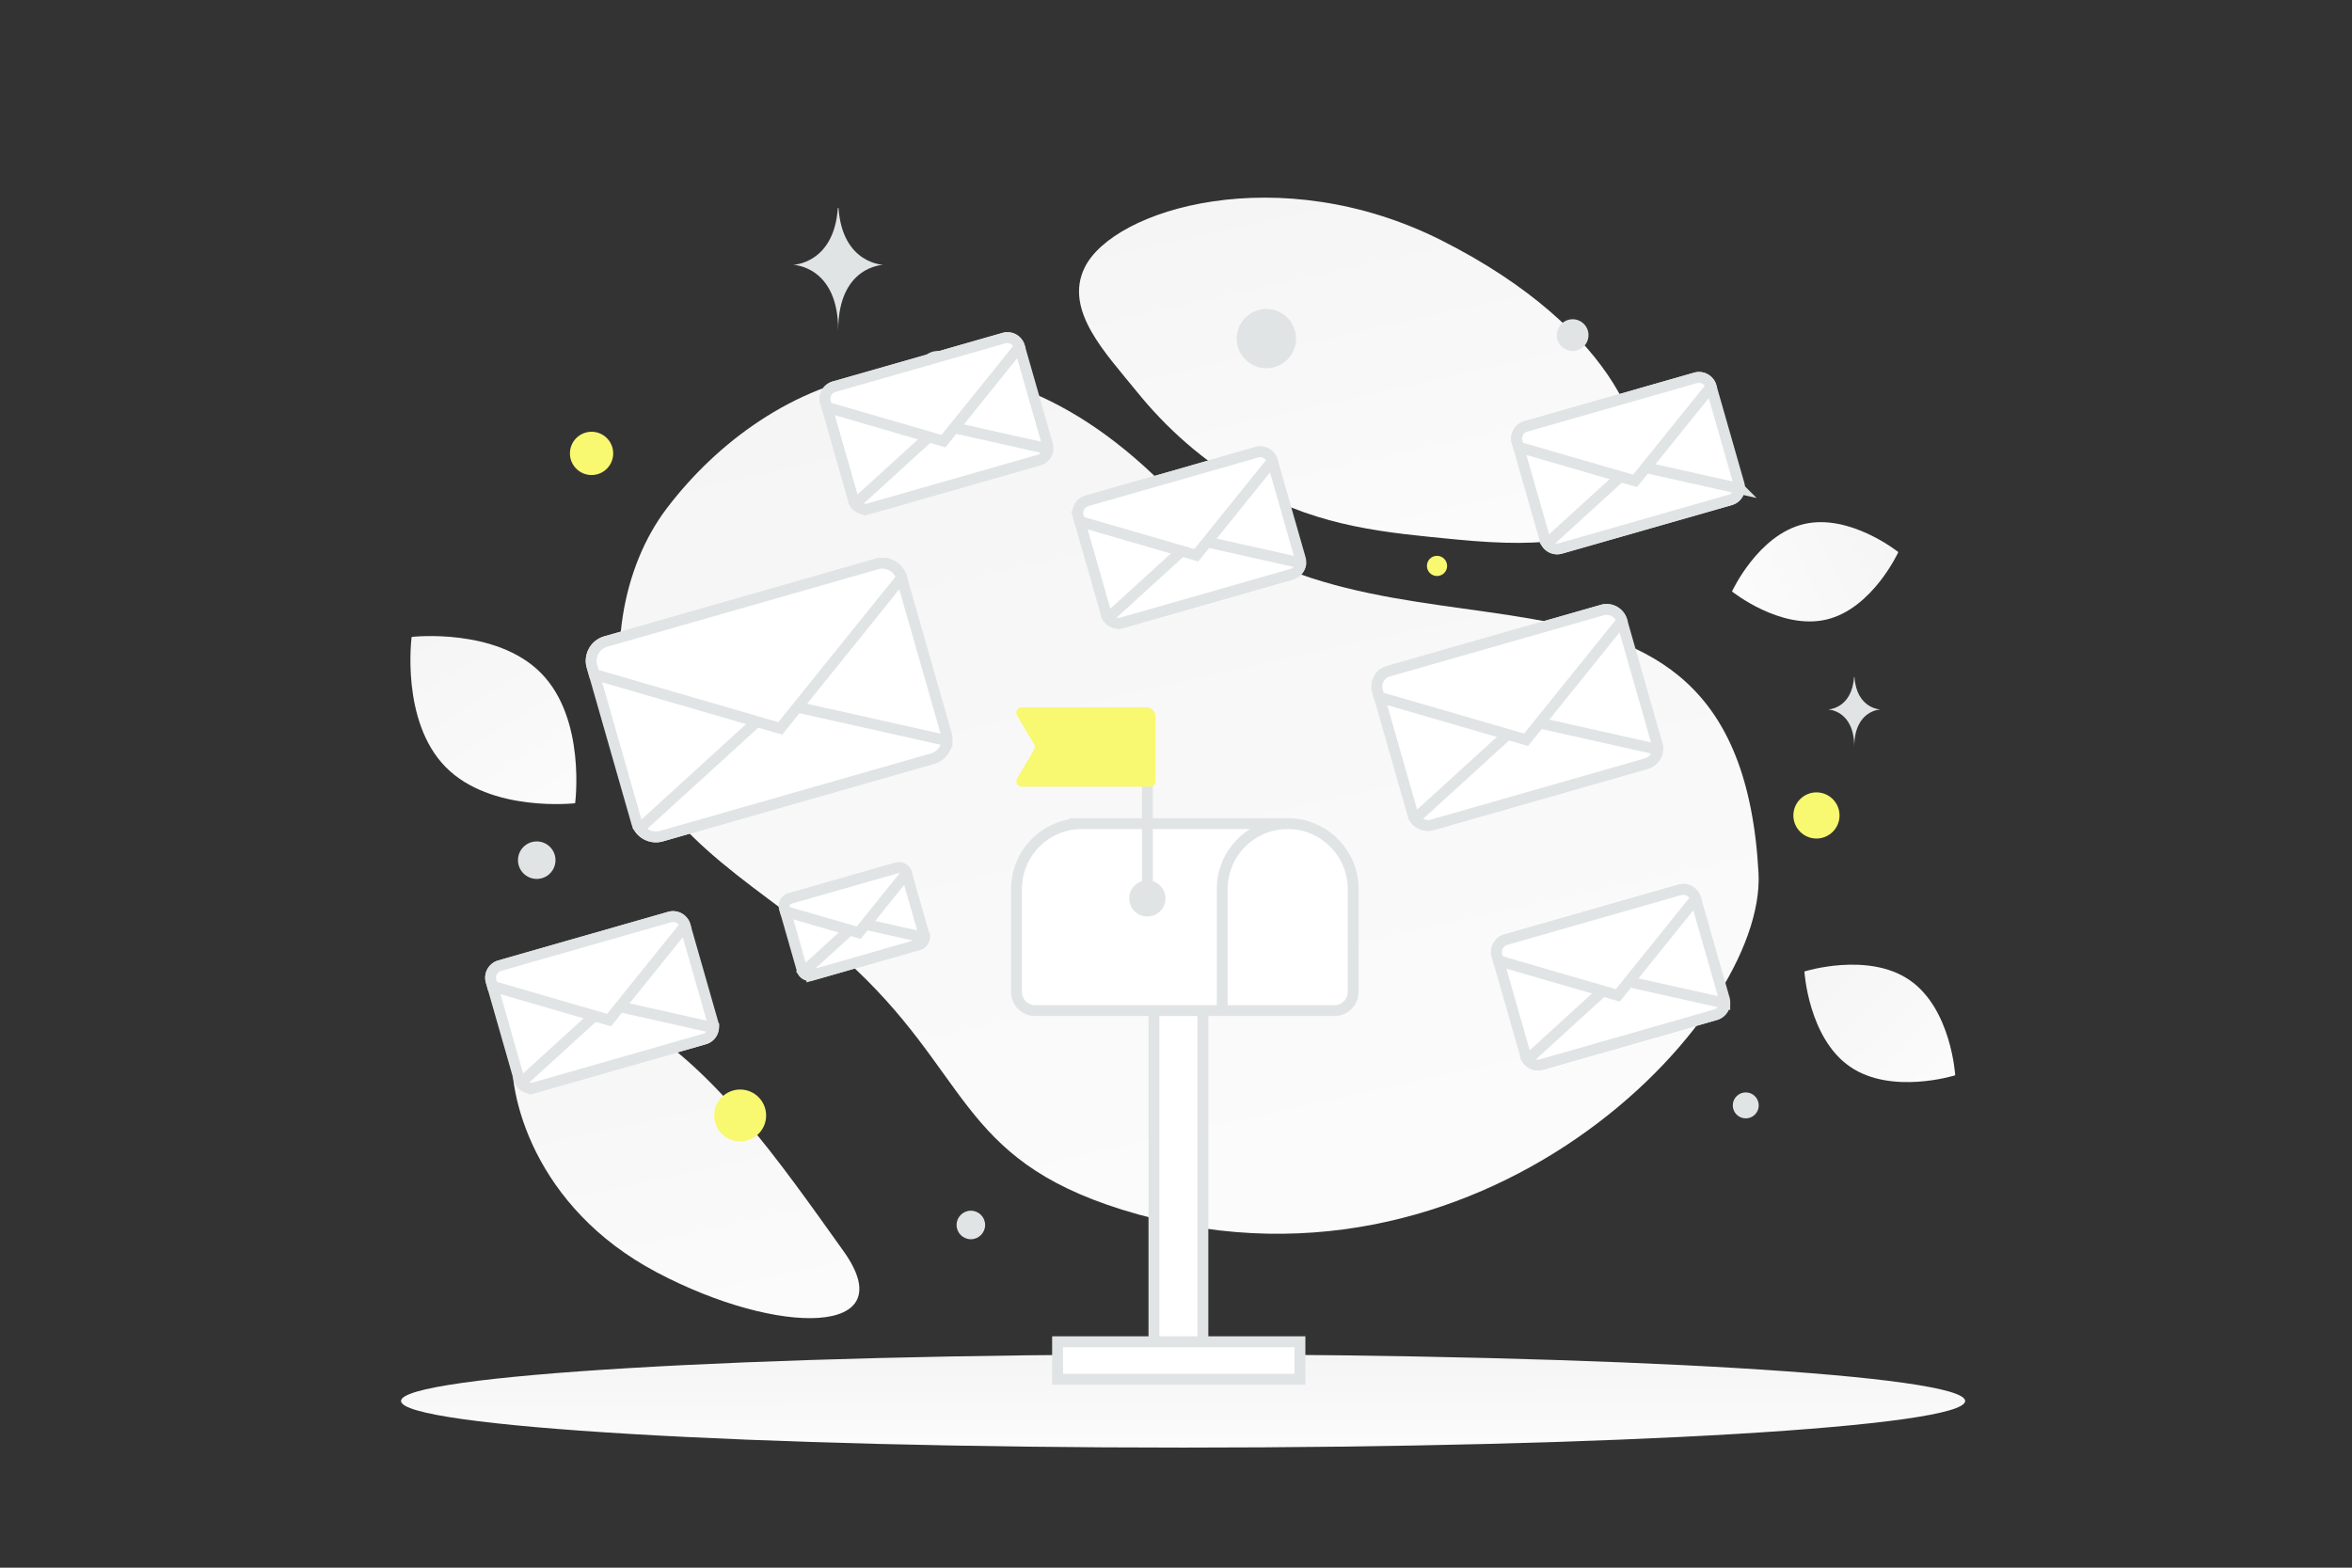 <svg width="900" height="600" viewBox="0 0 900 600" fill="none" xmlns="http://www.w3.org/2000/svg"><rect x="0" y="0" width="900" height="600" fill="#333333" stroke="none"/><path fill="transparent" d="M0 0h900v600H0z"/><path d="M672.9 334.088c3.066 56.505-107.405 171.4-243.568 128.874-63.328-19.781-57.964-52.612-106.119-95.881-28.703-25.788-69.943-45.289-81.414-82.775-9.908-32.356-3.832-67.134 13.347-89.755 38.635-50.872 116.631-85.708 193.482-5.554s216.347-.639 224.272 145.091z" fill="url(#a)"/><path d="M624.963 189.348c-10.123 18.067-32.294 20.549-67.814 17.116-26.713-2.587-51.073-4.589-77.788-19.154-18.699-10.188-33.501-23.971-44.304-37.359-11.707-14.502-28.047-31.054-20.036-47.497 11.008-22.589 74.667-41.613 136.482-10.502 67.904 34.185 83.363 79.738 73.46 97.396z" fill="url(#b)"/><path d="M322.779 478.849c-24.831-34.737-50.26-71.657-83.552-89.841-34.339-18.766-40.672-7.2-43.049 11.187-2.377 18.387 8.218 61.953 55.081 86.741 46.876 24.795 94.753 24.423 71.52-8.087z" fill="url(#c)"/><path d="M698.914 237.112c-17.572 4.163-36.157-10.74-36.157-10.74s9.918-21.643 27.496-25.793c17.572-4.163 36.151 10.726 36.151 10.726s-9.918 21.644-27.49 25.807z" fill="url(#d)"/><path d="M707.902 408.242c15.931 10.974 40.269 3.303 40.269 3.303s-1.507-25.459-17.449-36.422c-15.931-10.973-40.259-3.313-40.259-3.313s1.507 25.459 17.439 36.432z" fill="url(#e)"/><path d="M170.51 293.549c17.271 17.578 49.567 13.872 49.567 13.872s4.274-32.207-13.013-49.774c-17.271-17.579-49.551-13.883-49.551-13.883s-4.274 32.207 12.997 49.785z" fill="url(#f)"/><circle cx="695.073" cy="312.099" r="8.833" transform="rotate(180 695.073 312.099)" fill="#F9F871"/><circle cx="283.226" cy="426.931" r="9.937" transform="rotate(180 283.226 426.931)" fill="#F9F871"/><circle r="8.281" transform="matrix(-1 0 0 1 226.363 173.529)" fill="#F9F871"/><circle r="3.865" transform="matrix(-1 0 0 1 549.878 216.591)" fill="#F9F871"/><circle r="4.969" transform="matrix(-1 0 0 1 668.022 423.066)" fill="#E1E4E5"/><circle r="7.177" transform="matrix(-1 0 0 1 205.384 329.214)" fill="#E1E4E5"/><circle r="5.462" transform="matrix(-1 0 0 1 371.5 468.83)" fill="#E1E4E5"/><circle r="6.073" transform="matrix(-1 0 0 1 601.773 128.259)" fill="#E1E4E5"/><circle r="5.453" transform="scale(1 -1) rotate(-75 -47.767 -308.71)" fill="#E1E4E5"/><circle r="7.255" transform="matrix(-1 0 0 1 358.841 141.587)" fill="#E1E4E5"/><ellipse rx="5.581" ry="4.464" transform="matrix(-1 0 0 1 611.157 293.675)" fill="#E1E4E5"/><circle r="11.349" transform="scale(1 -1) rotate(-75 157.847 -380.565)" fill="#E1E4E5"/><path d="M709.46 259.1h.146c.864 12.249 9.974 12.438 9.974 12.438s-10.045.196-10.045 14.349c0-14.153-10.045-14.349-10.045-14.349s9.105-.189 9.97-12.438zM320.608 79.589h.251c1.489 21.435 17.178 21.765 17.178 21.765s-17.3.343-17.3 25.111c0-24.768-17.3-25.111-17.3-25.111s15.682-.33 17.171-21.765z" fill="#E1E4E5"/><path d="M452.714 554.033c165.277 0 299.261-7.986 299.261-17.837 0-9.851-133.984-17.836-299.261-17.836-165.278 0-299.261 7.985-299.261 17.836 0 9.851 133.983 17.837 299.261 17.837z" fill="url(#g)"/><path d="M441.562 523.493h18.726V354.966h-18.726v168.527z" fill="#fff" stroke="#E1E4E5" stroke-width="4.161"/><path d="M404.682 513.524v14.354h92.748v-14.354h-92.748zm215.932-275.889 13.485 47.134a6.066 6.066 0 0 1-4.16 7.505l-81.857 23.417a6.067 6.067 0 0 1-6.606-2.315 6.037 6.037 0 0 1-.894-1.852l-13.478-47.114a6.059 6.059 0 0 1 4.154-7.499l81.857-23.423a6.07 6.07 0 0 1 7.499 4.147z" fill="#fff" stroke="#E1E4E5" stroke-width="4.161"/><path d="M634.316 286.843a6.068 6.068 0 0 1-4.382 5.425l-81.851 23.423a6.067 6.067 0 0 1-6.606-2.314l41.689-37.985 51.15 11.451z" fill="#fff" stroke="#E1E4E5" stroke-width="4.161"/><path d="m620.614 237.635-36.648 45.503-56.171-16.315-.691-2.413a6.059 6.059 0 0 1 4.154-7.499l81.857-23.423a6.07 6.07 0 0 1 7.499 4.147zm-275.609-16.514 17.086 59.72a7.685 7.685 0 0 1-5.271 9.509l-103.717 29.67a7.685 7.685 0 0 1-8.369-2.933 7.63 7.63 0 0 1-1.132-2.346l-17.078-59.695a7.676 7.676 0 0 1 5.263-9.502l103.716-29.678c4.074-1.165 8.312 1.181 9.502 5.255z" fill="#fff" stroke="#E1E4E5" stroke-width="4.161"/><path d="M362.363 283.468a7.686 7.686 0 0 1-5.552 6.874L253.103 320.02a7.686 7.686 0 0 1-8.37-2.933l52.821-48.128 64.809 14.509z" fill="#fff" stroke="#E1E4E5" stroke-width="4.161"/><path d="m345.005 221.121-46.434 57.654-71.172-20.672-.875-3.057a7.676 7.676 0 0 1 5.263-9.502l103.716-29.678c4.074-1.165 8.312 1.181 9.502 5.255zM648.85 343.965l10.962 38.316a4.932 4.932 0 0 1-3.382 6.102l-66.544 19.036a4.932 4.932 0 0 1-6.096-3.388l-10.958-38.3a4.925 4.925 0 0 1 3.377-6.096l66.544-19.042a4.937 4.937 0 0 1 6.097 3.372z" fill="#fff" stroke="#E1E4E5" stroke-width="4.161"/><path d="M659.987 383.967a4.933 4.933 0 0 1-3.562 4.41l-66.539 19.042a4.931 4.931 0 0 1-5.37-1.882l33.889-30.879 41.582 9.309z" fill="#fff" stroke="#E1E4E5" stroke-width="4.161"/><path d="m648.85 343.965-29.792 36.991-45.664-13.264-.562-1.961a4.925 4.925 0 0 1 3.377-6.096l66.544-19.042a4.937 4.937 0 0 1 6.097 3.372zm-386.691 10.319 10.706 37.42a4.816 4.816 0 0 1-3.303 5.959l-64.987 18.59a4.814 4.814 0 0 1-5.244-1.838 4.774 4.774 0 0 1-.71-1.47l-10.701-37.404a4.81 4.81 0 0 1 3.298-5.953l64.987-18.596a4.82 4.82 0 0 1 5.954 3.292z" fill="#fff" stroke="#E1E4E5" stroke-width="4.161"/><path d="M273.036 393.35a4.819 4.819 0 0 1-3.479 4.308l-64.982 18.596a4.817 4.817 0 0 1-5.244-1.838l33.096-30.156 40.609 9.09z" fill="#fff" stroke="#E1E4E5" stroke-width="4.161"/><path d="m262.159 354.284-29.095 36.126-44.595-12.953-.549-1.916a4.81 4.81 0 0 1 3.298-5.953l64.987-18.596a4.82 4.82 0 0 1 5.954 3.292zm84.715-20.017 6.731 23.525a3.027 3.027 0 0 1-2.077 3.746l-40.856 11.688a3.028 3.028 0 0 1-3.743-2.08l-6.727-23.515a3.023 3.023 0 0 1 2.073-3.743l40.856-11.691a3.031 3.031 0 0 1 3.743 2.07z" fill="#fff" stroke="#E1E4E5" stroke-width="4.161"/><path d="M353.712 358.828a3.027 3.027 0 0 1-2.187 2.707l-40.853 11.691a3.027 3.027 0 0 1-3.297-1.155l20.807-18.959 25.53 5.716z" fill="#fff" stroke="#E1E4E5" stroke-width="4.161"/><path d="m346.874 334.267-18.291 22.711-28.036-8.143-.345-1.204a3.023 3.023 0 0 1 2.073-3.743l40.856-11.691a3.031 3.031 0 0 1 3.743 2.07zm307.881-186.342 10.706 37.419a4.819 4.819 0 0 1-3.303 5.959l-64.987 18.591a4.819 4.819 0 0 1-5.954-3.309l-10.701-37.404a4.81 4.81 0 0 1 3.298-5.953l64.987-18.596a4.82 4.82 0 0 1 5.954 3.293z" fill="#fff" stroke="#E1E4E5" stroke-width="4.161"/><path d="M665.632 186.991a4.816 4.816 0 0 1-3.479 4.307l-64.982 18.596a4.815 4.815 0 0 1-5.244-1.838l33.096-30.156 40.609 9.091z" fill="#fff" stroke="#E1E4E5" stroke-width="4.161"/><path d="M654.755 147.925 625.66 184.05l-44.595-12.953-.549-1.916a4.81 4.81 0 0 1 3.298-5.953l64.987-18.596a4.82 4.82 0 0 1 5.954 3.293zm-167.893 28.47 10.706 37.419a4.818 4.818 0 0 1-3.303 5.959l-64.987 18.591a4.817 4.817 0 0 1-5.954-3.308l-10.701-37.404a4.811 4.811 0 0 1 3.298-5.954l64.987-18.596a4.822 4.822 0 0 1 5.954 3.293z" fill="#fff" stroke="#E1E4E5" stroke-width="4.161"/><path d="M497.738 215.461a4.816 4.816 0 0 1-3.479 4.307l-64.982 18.596a4.814 4.814 0 0 1-5.244-1.838l33.096-30.156 40.609 9.091z" fill="#fff" stroke="#E1E4E5" stroke-width="4.161"/><path d="m486.862 176.395-29.095 36.125-44.595-12.953-.549-1.915a4.811 4.811 0 0 1 3.298-5.954l64.987-18.596a4.822 4.822 0 0 1 5.954 3.293zm-96.748-43.692 10.707 37.419a4.819 4.819 0 0 1-3.303 5.959l-64.988 18.591a4.817 4.817 0 0 1-5.953-3.308l-10.701-37.404a4.811 4.811 0 0 1 3.298-5.954l64.987-18.596a4.82 4.82 0 0 1 5.953 3.293z" fill="#fff" stroke="#E1E4E5" stroke-width="4.161"/><path d="M400.991 171.769a4.815 4.815 0 0 1-3.479 4.307l-64.982 18.596a4.814 4.814 0 0 1-5.244-1.838l33.097-30.156 40.608 9.091z" fill="#fff" stroke="#E1E4E5" stroke-width="4.161"/><path d="m390.114 132.703-29.094 36.125-44.595-12.953-.549-1.915a4.811 4.811 0 0 1 3.298-5.954l64.987-18.596a4.82 4.82 0 0 1 5.953 3.293z" fill="#fff" stroke="#E1E4E5" stroke-width="4.161"/><path fill-rule="evenodd" clip-rule="evenodd" d="M414.013 315.221h78.724c13.834 0 25.048 11.215 25.048 25.048v39.363a7.159 7.159 0 0 1-7.157 7.156H396.121a7.159 7.159 0 0 1-7.157-7.156v-39.363c0-13.833 11.215-25.048 25.049-25.048z" fill="#fff" stroke="#E1E4E5" stroke-width="4.161"/><path fill-rule="evenodd" clip-rule="evenodd" d="M439.061 293.751v50.097-50.097z" fill="#fff"/><path d="M439.061 293.751v50.097" stroke="#E1E4E5" stroke-width="4.161"/><path d="M439.068 341.164a2.69 2.69 0 0 1 2.677 2.691 2.674 2.674 0 0 1-2.684 2.676 2.684 2.684 0 1 1 .007-5.367" stroke="#E1E4E5" stroke-width="8.452" stroke-linecap="round" stroke-linejoin="round"/><path fill-rule="evenodd" clip-rule="evenodd" d="M492.736 315.221c-13.834 0-25.048 11.215-25.048 25.048v46.519" fill="#fff"/><path d="M492.736 315.221c-13.834 0-25.048 11.215-25.048 25.048v46.519" stroke="#E1E4E5" stroke-width="4.161"/><path d="M389.219 297.937c-.825 1.403.187 3.172 1.815 3.172h49.014a2.106 2.106 0 0 0 2.106-2.105v-24.702c0-1.99-1.61-3.599-3.6-3.599h-47.553c-1.63 0-2.642 1.772-1.813 3.176l6.471 10.959c.389.659.39 1.477.002 2.137l-6.442 10.962z" fill="#F9F871"/><defs><linearGradient id="a" x1="540.863" y1="672.787" x2="334.221" y2="-259.513" gradientUnits="userSpaceOnUse"><stop stop-color="#fff"/><stop offset="1" stop-color="#EEE"/></linearGradient><linearGradient id="b" x1="556.766" y1="306.439" x2="466.535" y2="-99.022" gradientUnits="userSpaceOnUse"><stop stop-color="#fff"/><stop offset="1" stop-color="#EEE"/></linearGradient><linearGradient id="c" x1="295.053" y1="592.882" x2="213.588" y2="216.147" gradientUnits="userSpaceOnUse"><stop stop-color="#fff"/><stop offset="1" stop-color="#EEE"/></linearGradient><linearGradient id="d" x1="632.742" y1="247.462" x2="786.568" y2="174.79" gradientUnits="userSpaceOnUse"><stop stop-color="#fff"/><stop offset="1" stop-color="#EEE"/></linearGradient><linearGradient id="e" x1="769.96" y1="444.247" x2="644.554" y2="312.01" gradientUnits="userSpaceOnUse"><stop stop-color="#fff"/><stop offset="1" stop-color="#EEE"/></linearGradient><linearGradient id="f" x1="239.418" y1="353.593" x2="114.559" y2="157.864" gradientUnits="userSpaceOnUse"><stop stop-color="#fff"/><stop offset="1" stop-color="#EEE"/></linearGradient><linearGradient id="g" x1="465.476" y1="574.034" x2="465.41" y2="479.54" gradientUnits="userSpaceOnUse"><stop stop-color="#fff"/><stop offset="1" stop-color="#EEE"/></linearGradient></defs></svg>